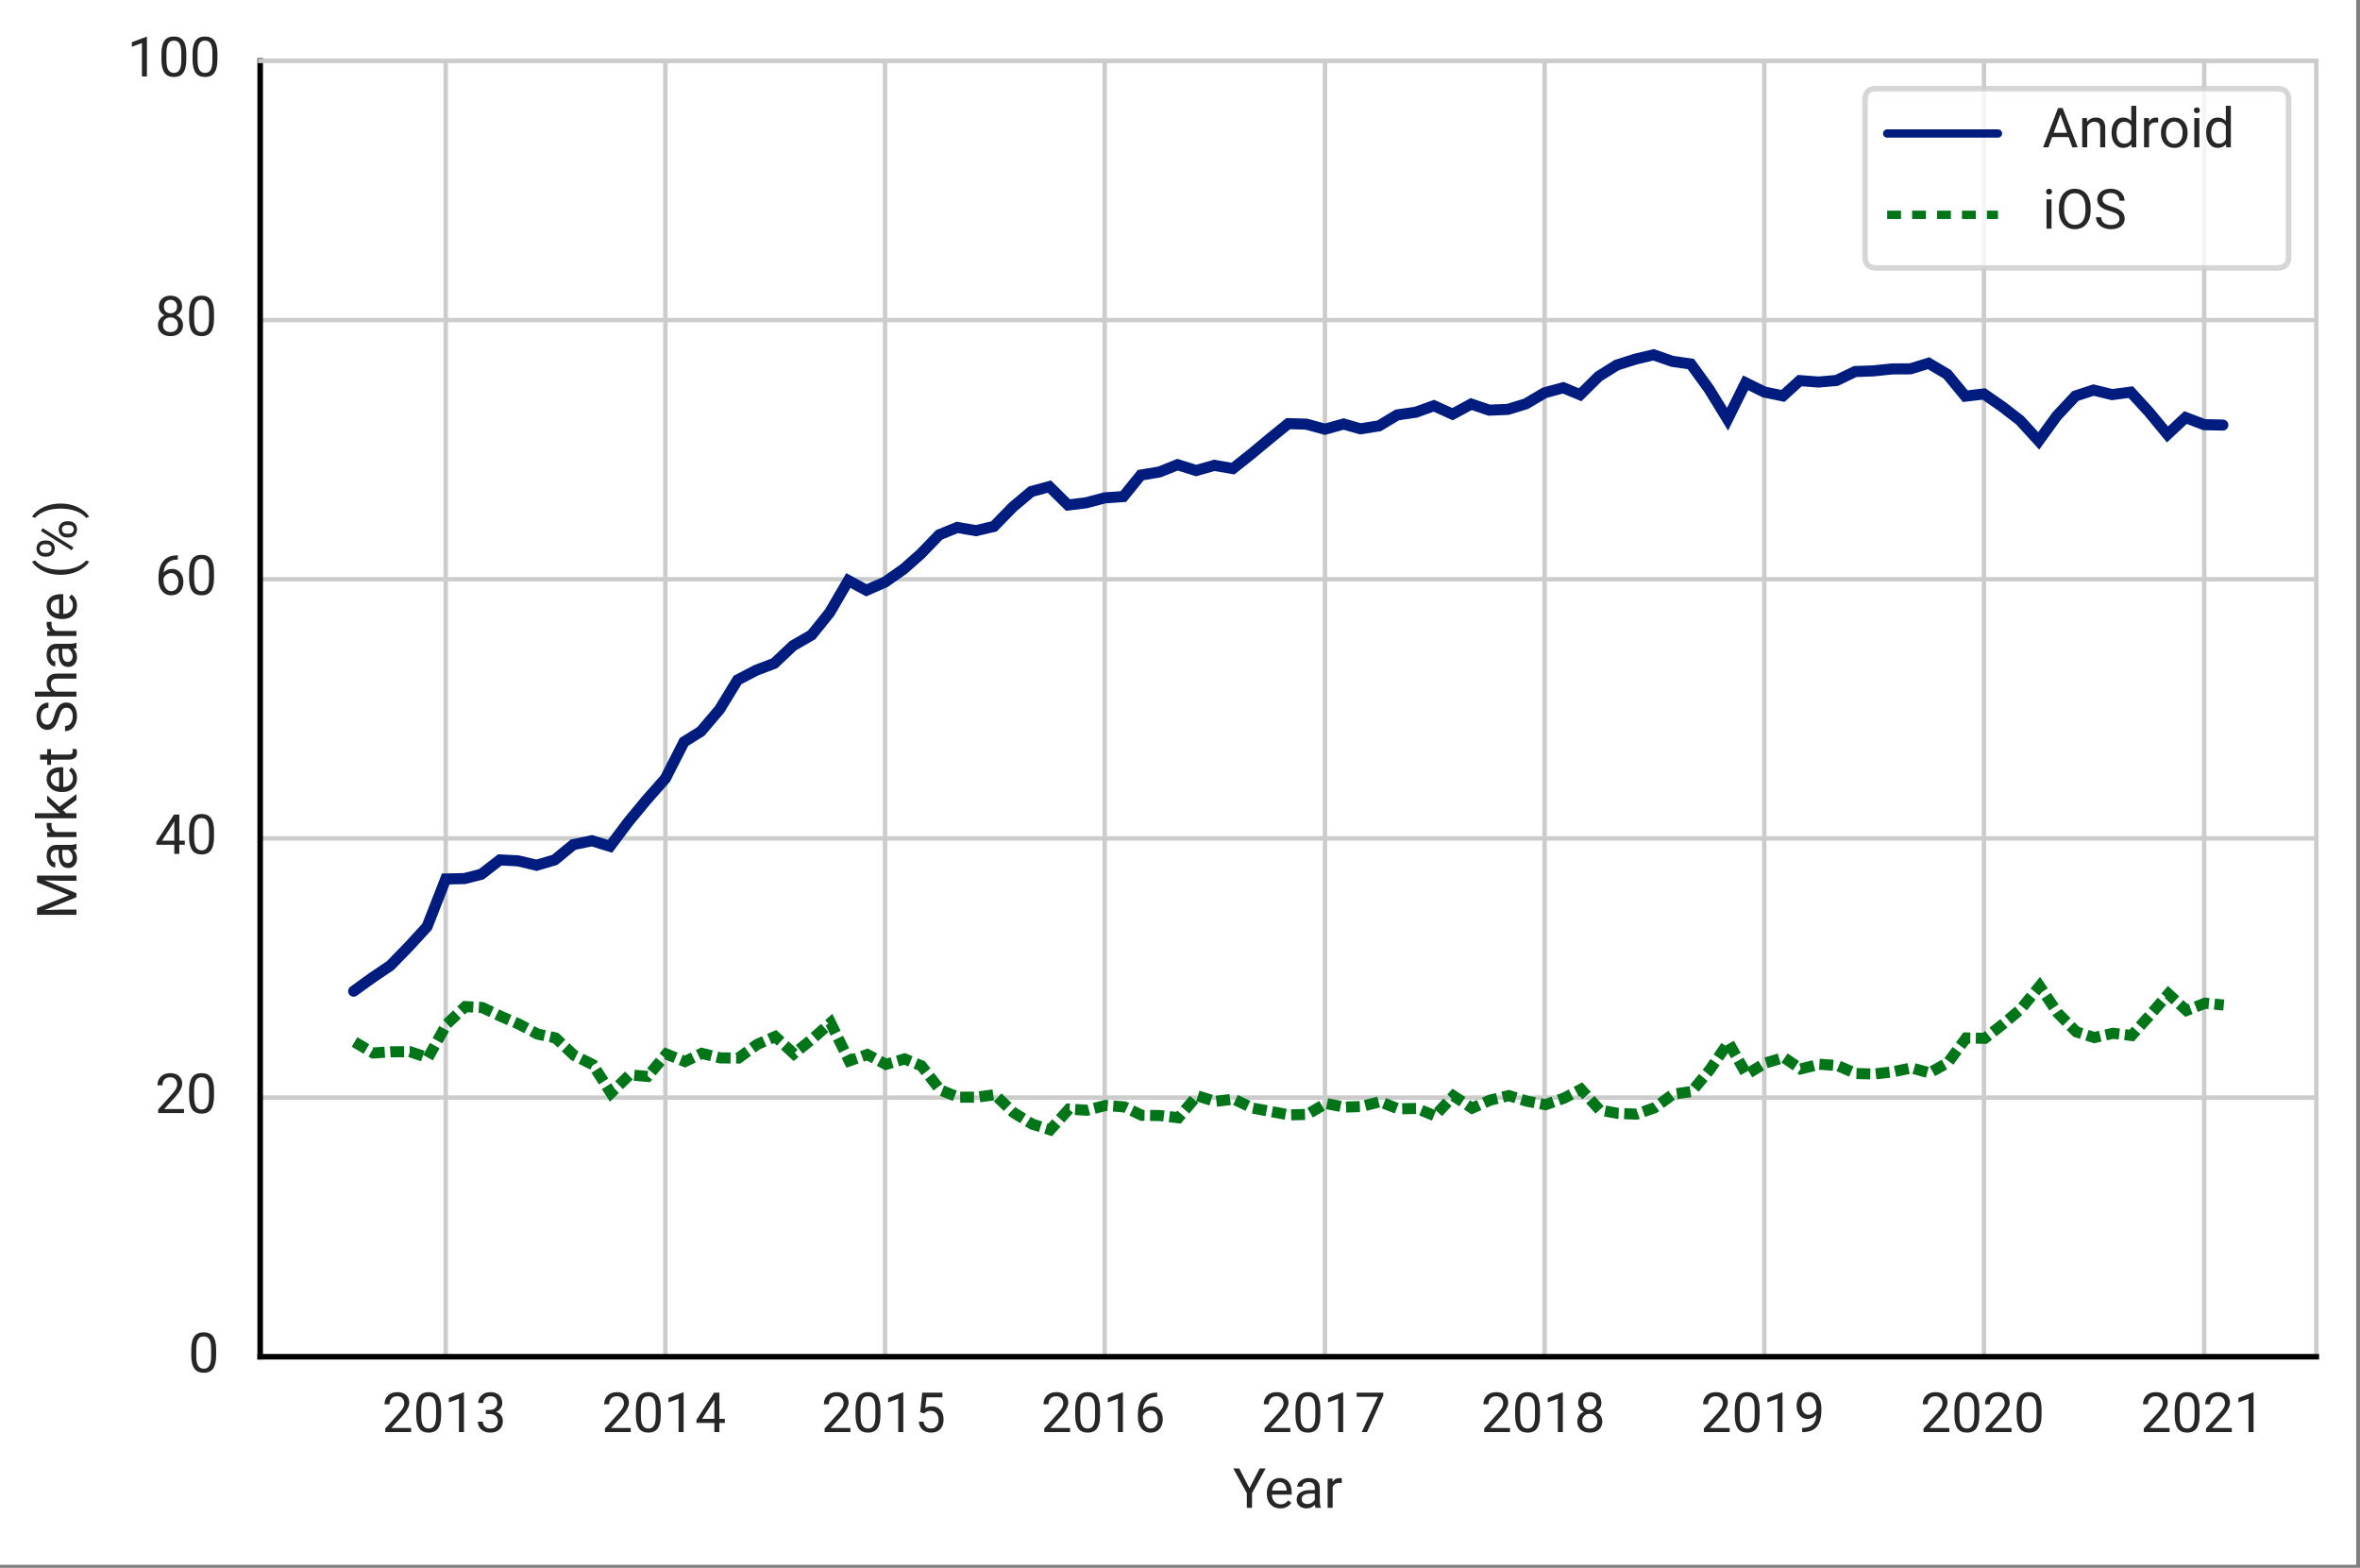 <svg width="426" height="283" viewBox="0 0 426 283" fill="none" xmlns="http://www.w3.org/2000/svg">
<rect x="0" y="0" width="426" height="283" fill="#808080" stroke="none"/>
<g clip-path="url(#clip0)">
<path d="M0 282.455H425.316V0H0V282.455Z" fill="white"/>
<path d="M46.966 244.899H418.116V10.999H46.966V244.899Z" fill="white"/>
<path d="M80.457 244.899V10.999" stroke="#CCCCCC" stroke-width="0.8" stroke-linecap="round"/>
<path d="M74.206 258.498H69.547V257.848L72.008 255.114C72.373 254.7 72.624 254.365 72.76 254.108C72.9 253.848 72.97 253.579 72.97 253.302C72.97 252.931 72.858 252.627 72.633 252.389C72.409 252.152 72.109 252.033 71.735 252.033C71.286 252.033 70.936 252.161 70.685 252.419C70.438 252.672 70.314 253.027 70.314 253.483H69.411C69.411 252.829 69.621 252.3 70.04 251.896C70.464 251.492 71.028 251.291 71.735 251.291C72.396 251.291 72.918 251.465 73.302 251.813C73.686 252.158 73.878 252.619 73.878 253.195C73.878 253.895 73.433 254.728 72.54 255.695L70.636 257.76H74.206V258.498ZM79.621 255.465C79.621 256.523 79.44 257.309 79.079 257.824C78.717 258.338 78.153 258.595 77.384 258.595C76.626 258.595 76.064 258.345 75.7 257.843C75.335 257.339 75.146 256.587 75.133 255.587V254.381C75.133 253.337 75.314 252.56 75.675 252.052C76.037 251.545 76.603 251.291 77.374 251.291C78.139 251.291 78.703 251.536 79.064 252.028C79.425 252.516 79.611 253.271 79.621 254.294V255.465ZM78.717 254.23C78.717 253.465 78.61 252.908 78.395 252.56C78.18 252.209 77.84 252.033 77.374 252.033C76.912 252.033 76.575 252.207 76.364 252.555C76.152 252.904 76.043 253.439 76.037 254.162V255.607C76.037 256.375 76.147 256.943 76.369 257.311C76.593 257.676 76.932 257.858 77.384 257.858C77.83 257.858 78.161 257.685 78.376 257.34C78.594 256.995 78.707 256.452 78.717 255.71V254.23ZM83.747 258.498H82.838V252.477L81.017 253.146V252.326L83.605 251.354H83.747V258.498ZM87.707 254.504H88.385C88.812 254.497 89.147 254.385 89.391 254.167C89.635 253.948 89.757 253.654 89.757 253.283C89.757 252.449 89.342 252.033 88.512 252.033C88.122 252.033 87.809 252.145 87.575 252.37C87.344 252.591 87.228 252.886 87.228 253.254H86.325C86.325 252.69 86.53 252.223 86.94 251.852C87.353 251.478 87.877 251.291 88.512 251.291C89.183 251.291 89.709 251.468 90.089 251.823C90.47 252.178 90.661 252.671 90.661 253.302C90.661 253.612 90.56 253.911 90.358 254.201C90.159 254.49 89.888 254.707 89.543 254.85C89.933 254.974 90.234 255.179 90.446 255.465C90.661 255.752 90.768 256.102 90.768 256.515C90.768 257.153 90.56 257.659 90.143 258.034C89.726 258.408 89.184 258.595 88.517 258.595C87.85 258.595 87.306 258.415 86.886 258.053C86.47 257.692 86.261 257.215 86.261 256.623H87.169C87.169 256.997 87.291 257.296 87.536 257.521C87.78 257.746 88.107 257.858 88.517 257.858C88.953 257.858 89.287 257.744 89.518 257.516C89.749 257.288 89.865 256.961 89.865 256.535C89.865 256.121 89.738 255.804 89.484 255.583C89.23 255.361 88.864 255.247 88.385 255.241H87.707V254.504Z" fill="#262626"/>
<path d="M120.107 244.899V10.999" stroke="#CCCCCC" stroke-width="0.8" stroke-linecap="round"/>
<path d="M113.856 258.498H109.198V257.848L111.659 255.114C112.023 254.7 112.274 254.365 112.411 254.108C112.551 253.848 112.621 253.579 112.621 253.302C112.621 252.931 112.508 252.627 112.284 252.389C112.059 252.152 111.76 252.033 111.385 252.033C110.936 252.033 110.586 252.161 110.335 252.419C110.088 252.672 109.964 253.027 109.964 253.483H109.061C109.061 252.829 109.271 252.3 109.691 251.896C110.114 251.492 110.679 251.291 111.385 251.291C112.046 251.291 112.569 251.465 112.953 251.813C113.337 252.158 113.529 252.619 113.529 253.195C113.529 253.895 113.083 254.728 112.191 255.695L110.287 257.76H113.856V258.498ZM119.271 255.465C119.271 256.523 119.09 257.309 118.729 257.824C118.368 258.338 117.803 258.595 117.035 258.595C116.276 258.595 115.715 258.345 115.35 257.843C114.986 257.339 114.797 256.587 114.784 255.587V254.381C114.784 253.337 114.964 252.56 115.326 252.052C115.687 251.545 116.253 251.291 117.025 251.291C117.79 251.291 118.353 251.536 118.714 252.028C119.076 252.516 119.261 253.271 119.271 254.294V255.465ZM118.368 254.23C118.368 253.465 118.26 252.908 118.045 252.56C117.831 252.209 117.49 252.033 117.025 252.033C116.563 252.033 116.226 252.207 116.014 252.555C115.803 252.904 115.694 253.439 115.687 254.162V255.607C115.687 256.375 115.798 256.943 116.019 257.311C116.244 257.676 116.582 257.858 117.035 257.858C117.481 257.858 117.811 257.685 118.026 257.34C118.244 256.995 118.358 256.452 118.368 255.71V254.23ZM123.397 258.498H122.489V252.477L120.667 253.146V252.326L123.255 251.354H123.397V258.498ZM129.857 256.11H130.843V256.847H129.857V258.498H128.949V256.847H125.711V256.315L128.895 251.388H129.857V256.11ZM126.737 256.11H128.949V252.624L128.841 252.819L126.737 256.11Z" fill="#262626"/>
<path d="M159.758 244.899V10.999" stroke="#CCCCCC" stroke-width="0.8" stroke-linecap="round"/>
<path d="M153.507 258.498H148.848V257.848L151.309 255.114C151.674 254.7 151.925 254.365 152.061 254.108C152.201 253.848 152.271 253.579 152.271 253.302C152.271 252.931 152.159 252.627 151.934 252.389C151.71 252.152 151.41 252.033 151.036 252.033C150.587 252.033 150.237 252.161 149.986 252.419C149.739 252.672 149.615 253.027 149.615 253.483H148.712C148.712 252.829 148.922 252.3 149.342 251.896C149.765 251.492 150.33 251.291 151.036 251.291C151.697 251.291 152.219 251.465 152.603 251.813C152.987 252.158 153.179 252.619 153.179 253.195C153.179 253.895 152.733 254.728 151.842 255.695L149.937 257.76H153.507V258.498ZM158.922 255.465C158.922 256.523 158.741 257.309 158.38 257.824C158.018 258.338 157.454 258.595 156.685 258.595C155.927 258.595 155.365 258.345 155.001 257.843C154.636 257.339 154.447 256.587 154.434 255.587V254.381C154.434 253.337 154.615 252.56 154.976 252.052C155.338 251.545 155.904 251.291 156.676 251.291C157.441 251.291 158.004 251.536 158.365 252.028C158.726 252.516 158.912 253.271 158.922 254.294V255.465ZM158.018 254.23C158.018 253.465 157.911 252.908 157.696 252.56C157.481 252.209 157.141 252.033 156.676 252.033C156.213 252.033 155.876 252.207 155.665 252.555C155.453 252.904 155.344 253.439 155.338 254.162V255.607C155.338 256.375 155.448 256.943 155.67 257.311C155.894 257.676 156.233 257.858 156.685 257.858C157.131 257.858 157.462 257.685 157.677 257.34C157.895 256.995 158.009 256.452 158.018 255.71V254.23ZM163.048 258.498H162.139V252.477L160.318 253.146V252.326L162.906 251.354H163.048V258.498ZM166.109 254.933L166.47 251.388H170.113V252.223H167.237L167.022 254.162C167.371 253.957 167.766 253.854 168.209 253.854C168.857 253.854 169.371 254.069 169.752 254.499C170.133 254.925 170.323 255.503 170.323 256.232C170.323 256.964 170.124 257.542 169.727 257.965C169.333 258.385 168.782 258.595 168.072 258.595C167.444 258.595 166.931 258.421 166.534 258.073C166.137 257.725 165.911 257.243 165.855 256.628H166.71C166.765 257.034 166.91 257.342 167.144 257.55C167.379 257.755 167.688 257.858 168.072 257.858C168.492 257.858 168.821 257.715 169.058 257.428C169.299 257.142 169.42 256.746 169.42 256.242C169.42 255.767 169.289 255.386 169.029 255.099C168.772 254.809 168.428 254.665 167.999 254.665C167.605 254.665 167.296 254.751 167.071 254.923L166.832 255.119L166.109 254.933Z" fill="#262626"/>
<path d="M199.408 244.899V10.999" stroke="#CCCCCC" stroke-width="0.8" stroke-linecap="round"/>
<path d="M193.157 258.498H188.499V257.848L190.96 255.114C191.324 254.7 191.575 254.365 191.712 254.108C191.852 253.848 191.922 253.579 191.922 253.302C191.922 252.931 191.809 252.627 191.585 252.389C191.36 252.152 191.061 252.033 190.686 252.033C190.237 252.033 189.887 252.161 189.636 252.419C189.389 252.672 189.265 253.027 189.265 253.483H188.362C188.362 252.829 188.572 252.3 188.992 251.896C189.415 251.492 189.98 251.291 190.686 251.291C191.347 251.291 191.87 251.465 192.254 251.813C192.638 252.158 192.83 252.619 192.83 253.195C192.83 253.895 192.384 254.728 191.492 255.695L189.588 257.76H193.157V258.498ZM198.572 255.465C198.572 256.523 198.391 257.309 198.03 257.824C197.669 258.338 197.104 258.595 196.336 258.595C195.577 258.595 195.016 258.345 194.651 257.843C194.287 257.339 194.098 256.587 194.085 255.587V254.381C194.085 253.337 194.265 252.56 194.627 252.052C194.988 251.545 195.554 251.291 196.326 251.291C197.091 251.291 197.654 251.536 198.015 252.028C198.377 252.516 198.562 253.271 198.572 254.294V255.465ZM197.669 254.23C197.669 253.465 197.561 252.908 197.346 252.56C197.132 252.209 196.791 252.033 196.326 252.033C195.864 252.033 195.527 252.207 195.315 252.555C195.104 252.904 194.995 253.439 194.988 254.162V255.607C194.988 256.375 195.099 256.943 195.32 257.311C195.545 257.676 195.883 257.858 196.336 257.858C196.782 257.858 197.112 257.685 197.327 257.34C197.545 256.995 197.659 256.452 197.669 255.71V254.23ZM202.698 258.498H201.79V252.477L199.969 253.146V252.326L202.556 251.354H202.698V258.498ZM208.889 251.383V252.15H208.723C208.02 252.163 207.46 252.371 207.044 252.775C206.627 253.179 206.386 253.747 206.321 254.479C206.695 254.049 207.206 253.835 207.854 253.835C208.473 253.835 208.966 254.053 209.334 254.489C209.705 254.925 209.89 255.488 209.89 256.178C209.89 256.911 209.69 257.497 209.29 257.936C208.893 258.376 208.359 258.595 207.688 258.595C207.008 258.595 206.456 258.335 206.033 257.814C205.61 257.29 205.398 256.616 205.398 255.793V255.446C205.398 254.137 205.677 253.138 206.233 252.448C206.793 251.754 207.625 251.4 208.728 251.383H208.889ZM207.703 254.587C207.394 254.587 207.109 254.679 206.848 254.865C206.588 255.05 206.407 255.283 206.306 255.563V255.895C206.306 256.481 206.438 256.953 206.702 257.311C206.966 257.669 207.294 257.848 207.688 257.848C208.095 257.848 208.414 257.698 208.645 257.399C208.88 257.1 208.997 256.707 208.997 256.222C208.997 255.734 208.878 255.34 208.64 255.041C208.406 254.738 208.094 254.587 207.703 254.587Z" fill="#262626"/>
<path d="M239.167 244.899V10.999" stroke="#CCCCCC" stroke-width="0.8" stroke-linecap="round"/>
<path d="M232.916 258.498H228.258V257.848L230.719 255.114C231.083 254.7 231.334 254.365 231.471 254.108C231.611 253.848 231.681 253.579 231.681 253.302C231.681 252.931 231.568 252.627 231.344 252.389C231.119 252.152 230.82 252.033 230.445 252.033C229.996 252.033 229.646 252.161 229.396 252.419C229.148 252.672 229.024 253.027 229.024 253.483H228.121C228.121 252.829 228.331 252.3 228.751 251.896C229.174 251.492 229.739 251.291 230.445 251.291C231.106 251.291 231.629 251.465 232.013 251.813C232.397 252.158 232.589 252.619 232.589 253.195C232.589 253.895 232.143 254.728 231.251 255.695L229.347 257.76H232.916V258.498ZM238.331 255.465C238.331 256.523 238.15 257.309 237.789 257.824C237.428 258.338 236.863 258.595 236.095 258.595C235.336 258.595 234.775 258.345 234.41 257.843C234.046 257.339 233.857 256.587 233.844 255.587V254.381C233.844 253.337 234.024 252.56 234.386 252.052C234.747 251.545 235.313 251.291 236.085 251.291C236.85 251.291 237.413 251.536 237.774 252.028C238.136 252.516 238.321 253.271 238.331 254.294V255.465ZM237.428 254.23C237.428 253.465 237.32 252.908 237.105 252.56C236.891 252.209 236.55 252.033 236.085 252.033C235.623 252.033 235.286 252.207 235.074 252.555C234.863 252.904 234.754 253.439 234.747 254.162V255.607C234.747 256.375 234.858 256.943 235.079 257.311C235.304 257.676 235.642 257.858 236.095 257.858C236.541 257.858 236.871 257.685 237.086 257.34C237.304 256.995 237.418 256.452 237.428 255.71V254.23ZM242.457 258.498H241.549V252.477L239.728 253.146V252.326L242.315 251.354H242.457V258.498ZM249.693 251.896L246.749 258.498H245.802L248.736 252.13H244.889V251.388H249.693V251.896Z" fill="#262626"/>
<path d="M278.817 244.899V10.999" stroke="#CCCCCC" stroke-width="0.8" stroke-linecap="round"/>
<path d="M272.566 258.498H267.908V257.848L270.369 255.114C270.734 254.7 270.984 254.365 271.121 254.108C271.261 253.848 271.331 253.579 271.331 253.302C271.331 252.931 271.219 252.627 270.994 252.389C270.77 252.152 270.47 252.033 270.096 252.033C269.646 252.033 269.297 252.161 269.046 252.419C268.799 252.672 268.675 253.027 268.675 253.483H267.771C267.771 252.829 267.981 252.3 268.401 251.896C268.825 251.492 269.389 251.291 270.096 251.291C270.757 251.291 271.279 251.465 271.663 251.813C272.047 252.158 272.239 252.619 272.239 253.195C272.239 253.895 271.793 254.728 270.901 255.695L268.997 257.76H272.566V258.498ZM277.981 255.465C277.981 256.523 277.801 257.309 277.439 257.824C277.078 258.338 276.513 258.595 275.745 258.595C274.987 258.595 274.425 258.345 274.061 257.843C273.696 257.339 273.507 256.587 273.494 255.587V254.381C273.494 253.337 273.675 252.56 274.036 252.052C274.397 251.545 274.964 251.291 275.735 251.291C276.5 251.291 277.063 251.536 277.425 252.028C277.786 252.516 277.972 253.271 277.981 254.294V255.465ZM277.078 254.23C277.078 253.465 276.971 252.908 276.756 252.56C276.541 252.209 276.201 252.033 275.735 252.033C275.273 252.033 274.936 252.207 274.725 252.555C274.513 252.904 274.404 253.439 274.397 254.162V255.607C274.397 256.375 274.508 256.943 274.729 257.311C274.954 257.676 275.293 257.858 275.745 257.858C276.191 257.858 276.521 257.685 276.736 257.34C276.954 256.995 277.068 256.452 277.078 255.71V254.23ZM282.107 258.498H281.199V252.477L279.378 253.146V252.326L281.966 251.354H282.107V258.498ZM289.065 253.244C289.065 253.599 288.971 253.914 288.782 254.191C288.597 254.468 288.344 254.684 288.025 254.84C288.396 255 288.689 255.233 288.904 255.539C289.122 255.845 289.231 256.191 289.231 256.579C289.231 257.194 289.023 257.684 288.606 258.048C288.193 258.413 287.648 258.595 286.971 258.595C286.287 258.595 285.739 258.413 285.325 258.048C284.915 257.681 284.71 257.191 284.71 256.579C284.71 256.195 284.814 255.848 285.022 255.539C285.234 255.229 285.525 254.995 285.896 254.836C285.581 254.679 285.332 254.463 285.149 254.186C284.967 253.909 284.876 253.595 284.876 253.244C284.876 252.645 285.068 252.17 285.452 251.818C285.836 251.466 286.342 251.291 286.971 251.291C287.596 251.291 288.1 251.466 288.484 251.818C288.872 252.17 289.065 252.645 289.065 253.244ZM288.328 256.559C288.328 256.162 288.201 255.838 287.947 255.587C287.697 255.337 287.368 255.212 286.961 255.212C286.554 255.212 286.227 255.335 285.979 255.583C285.735 255.83 285.613 256.156 285.613 256.559C285.613 256.963 285.732 257.28 285.97 257.511C286.211 257.742 286.544 257.858 286.971 257.858C287.394 257.858 287.726 257.742 287.967 257.511C288.208 257.277 288.328 256.96 288.328 256.559ZM286.971 252.033C286.616 252.033 286.328 252.143 286.106 252.365C285.888 252.583 285.779 252.881 285.779 253.258C285.779 253.62 285.887 253.913 286.102 254.137C286.32 254.359 286.609 254.469 286.971 254.469C287.332 254.469 287.62 254.359 287.835 254.137C288.053 253.913 288.162 253.62 288.162 253.258C288.162 252.897 288.05 252.602 287.825 252.375C287.601 252.147 287.316 252.033 286.971 252.033Z" fill="#262626"/>
<path d="M318.468 244.899V10.999" stroke="#CCCCCC" stroke-width="0.8" stroke-linecap="round"/>
<path d="M312.217 258.498H307.559V257.848L310.02 255.114C310.384 254.7 310.635 254.365 310.772 254.108C310.912 253.848 310.982 253.579 310.982 253.302C310.982 252.931 310.869 252.627 310.645 252.389C310.42 252.152 310.121 252.033 309.746 252.033C309.297 252.033 308.947 252.161 308.697 252.419C308.449 252.672 308.325 253.027 308.325 253.483H307.422C307.422 252.829 307.632 252.3 308.052 251.896C308.475 251.492 309.04 251.291 309.746 251.291C310.407 251.291 310.93 251.465 311.314 251.813C311.698 252.158 311.89 252.619 311.89 253.195C311.89 253.895 311.444 254.728 310.552 255.695L308.648 257.76H312.217V258.498ZM317.632 255.465C317.632 256.523 317.451 257.309 317.09 257.824C316.729 258.338 316.164 258.595 315.396 258.595C314.637 258.595 314.076 258.345 313.711 257.843C313.347 257.339 313.158 256.587 313.145 255.587V254.381C313.145 253.337 313.325 252.56 313.687 252.052C314.048 251.545 314.615 251.291 315.386 251.291C316.151 251.291 316.714 251.536 317.075 252.028C317.437 252.516 317.622 253.271 317.632 254.294V255.465ZM316.729 254.23C316.729 253.465 316.621 252.908 316.406 252.56C316.192 252.209 315.851 252.033 315.386 252.033C314.924 252.033 314.587 252.207 314.375 252.555C314.164 252.904 314.055 253.439 314.048 254.162V255.607C314.048 256.375 314.159 256.943 314.38 257.311C314.605 257.676 314.943 257.858 315.396 257.858C315.842 257.858 316.172 257.685 316.387 257.34C316.605 256.995 316.719 256.452 316.729 255.71V254.23ZM321.758 258.498H320.85V252.477L319.029 253.146V252.326L321.616 251.354H321.758V258.498ZM327.866 255.373C327.678 255.597 327.451 255.778 327.188 255.915C326.927 256.051 326.641 256.12 326.328 256.12C325.918 256.12 325.56 256.019 325.254 255.817C324.951 255.615 324.717 255.332 324.551 254.967C324.385 254.6 324.302 254.194 324.302 253.752C324.302 253.276 324.392 252.848 324.571 252.467C324.753 252.087 325.01 251.795 325.342 251.593C325.674 251.392 326.061 251.291 326.504 251.291C327.207 251.291 327.761 251.554 328.164 252.082C328.571 252.606 328.775 253.322 328.775 254.23V254.494C328.775 255.877 328.501 256.888 327.954 257.526C327.407 258.161 326.582 258.486 325.479 258.503H325.303V257.741H325.493C326.239 257.728 326.812 257.534 327.212 257.16C327.613 256.782 327.831 256.186 327.866 255.373ZM326.475 255.373C326.778 255.373 327.056 255.28 327.31 255.094C327.567 254.909 327.754 254.679 327.871 254.406V254.045C327.871 253.452 327.743 252.97 327.486 252.599C327.228 252.228 326.903 252.043 326.509 252.043C326.112 252.043 325.793 252.196 325.552 252.502C325.311 252.804 325.191 253.205 325.191 253.703C325.191 254.188 325.306 254.588 325.537 254.904C325.772 255.216 326.084 255.373 326.475 255.373Z" fill="#262626"/>
<path d="M358.118 244.899V10.999" stroke="#CCCCCC" stroke-width="0.8" stroke-linecap="round"/>
<path d="M351.867 258.498H347.209V257.848L349.67 255.114C350.035 254.7 350.285 254.365 350.422 254.108C350.562 253.848 350.632 253.579 350.632 253.302C350.632 252.931 350.52 252.627 350.295 252.389C350.071 252.152 349.771 252.033 349.397 252.033C348.948 252.033 348.598 252.161 348.347 252.419C348.1 252.672 347.976 253.027 347.976 253.483H347.073C347.073 252.829 347.282 252.3 347.702 251.896C348.126 251.492 348.69 251.291 349.397 251.291C350.058 251.291 350.58 251.465 350.964 251.813C351.348 252.158 351.54 252.619 351.54 253.195C351.54 253.895 351.094 254.728 350.202 255.695L348.298 257.76H351.867V258.498ZM357.282 255.465C357.282 256.523 357.102 257.309 356.74 257.824C356.379 258.338 355.814 258.595 355.046 258.595C354.288 258.595 353.726 258.345 353.362 257.843C352.997 257.339 352.808 256.587 352.795 255.587V254.381C352.795 253.337 352.976 252.56 353.337 252.052C353.698 251.545 354.265 251.291 355.036 251.291C355.801 251.291 356.365 251.536 356.726 252.028C357.087 252.516 357.273 253.271 357.282 254.294V255.465ZM356.379 254.23C356.379 253.465 356.272 252.908 356.057 252.56C355.842 252.209 355.502 252.033 355.036 252.033C354.574 252.033 354.237 252.207 354.026 252.555C353.814 252.904 353.705 253.439 353.698 254.162V255.607C353.698 256.375 353.809 256.943 354.031 257.311C354.255 257.676 354.594 257.858 355.046 257.858C355.492 257.858 355.823 257.685 356.037 257.34C356.255 256.995 356.369 256.452 356.379 255.71V254.23ZM363.098 258.498H358.44V257.848L360.901 255.114C361.265 254.7 361.516 254.365 361.653 254.108C361.793 253.848 361.863 253.579 361.863 253.302C361.863 252.931 361.75 252.627 361.526 252.389C361.301 252.152 361.002 252.033 360.627 252.033C360.178 252.033 359.828 252.161 359.577 252.419C359.33 252.672 359.206 253.027 359.206 253.483H358.303C358.303 252.829 358.513 252.3 358.933 251.896C359.356 251.492 359.921 251.291 360.627 251.291C361.288 251.291 361.81 251.465 362.195 251.813C362.579 252.158 362.771 252.619 362.771 253.195C362.771 253.895 362.325 254.728 361.433 255.695L359.529 257.76H363.098V258.498ZM368.513 255.465C368.513 256.523 368.332 257.309 367.971 257.824C367.61 258.338 367.045 258.595 366.277 258.595C365.518 258.595 364.957 258.345 364.592 257.843C364.227 257.339 364.039 256.587 364.026 255.587V254.381C364.026 253.337 364.206 252.56 364.568 252.052C364.929 251.545 365.495 251.291 366.267 251.291C367.032 251.291 367.595 251.536 367.956 252.028C368.318 252.516 368.503 253.271 368.513 254.294V255.465ZM367.61 254.23C367.61 253.465 367.502 252.908 367.287 252.56C367.073 252.209 366.732 252.033 366.267 252.033C365.805 252.033 365.468 252.207 365.256 252.555C365.045 252.904 364.935 253.439 364.929 254.162V255.607C364.929 256.375 365.04 256.943 365.261 257.311C365.486 257.676 365.824 257.858 366.277 257.858C366.723 257.858 367.053 257.685 367.268 257.34C367.486 256.995 367.6 256.452 367.61 255.71V254.23Z" fill="#262626"/>
<path d="M397.877 244.899V10.999" stroke="#CCCCCC" stroke-width="0.8" stroke-linecap="round"/>
<path d="M391.626 258.498H386.968V257.848L389.429 255.114C389.794 254.7 390.044 254.365 390.181 254.108C390.321 253.848 390.391 253.579 390.391 253.302C390.391 252.931 390.279 252.627 390.054 252.389C389.83 252.152 389.53 252.033 389.156 252.033C388.707 252.033 388.357 252.161 388.106 252.419C387.859 252.672 387.735 253.027 387.735 253.483H386.832C386.832 252.829 387.042 252.3 387.461 251.896C387.885 251.492 388.449 251.291 389.156 251.291C389.817 251.291 390.339 251.465 390.723 251.813C391.107 252.158 391.299 252.619 391.299 253.195C391.299 253.895 390.853 254.728 389.961 255.695L388.057 257.76H391.626V258.498ZM397.042 255.465C397.042 256.523 396.861 257.309 396.5 257.824C396.138 258.338 395.573 258.595 394.805 258.595C394.047 258.595 393.485 258.345 393.121 257.843C392.756 257.339 392.567 256.587 392.554 255.587V254.381C392.554 253.337 392.735 252.56 393.096 252.052C393.458 251.545 394.024 251.291 394.795 251.291C395.56 251.291 396.124 251.536 396.485 252.028C396.846 252.516 397.032 253.271 397.042 254.294V255.465ZM396.138 254.23C396.138 253.465 396.031 252.908 395.816 252.56C395.601 252.209 395.261 252.033 394.795 252.033C394.333 252.033 393.996 252.207 393.785 252.555C393.573 252.904 393.464 253.439 393.458 254.162V255.607C393.458 256.375 393.568 256.943 393.79 257.311C394.014 257.676 394.353 257.858 394.805 257.858C395.251 257.858 395.582 257.685 395.796 257.34C396.014 256.995 396.128 256.452 396.138 255.71V254.23ZM402.857 258.498H398.199V257.848L400.66 255.114C401.024 254.7 401.275 254.365 401.412 254.108C401.552 253.848 401.622 253.579 401.622 253.302C401.622 252.931 401.509 252.627 401.285 252.389C401.06 252.152 400.761 252.033 400.386 252.033C399.937 252.033 399.587 252.161 399.336 252.419C399.089 252.672 398.965 253.027 398.965 253.483H398.062C398.062 252.829 398.272 252.3 398.692 251.896C399.115 251.492 399.68 251.291 400.386 251.291C401.047 251.291 401.569 251.465 401.954 251.813C402.338 252.158 402.53 252.619 402.53 253.195C402.53 253.895 402.084 254.728 401.192 255.695L399.288 257.76H402.857V258.498ZM406.783 258.498H405.875V252.477L404.053 253.146V252.326L406.641 251.354H406.783V258.498Z" fill="#262626"/>
<path d="M225.534 268.636L227.389 265.066H228.454L226.002 269.524V272.176H225.065V269.524L222.614 265.066H223.688L225.534 268.636ZM231.1 272.273C230.384 272.273 229.801 272.039 229.352 271.57C228.903 271.098 228.678 270.468 228.678 269.681V269.515C228.678 268.991 228.778 268.523 228.976 268.113C229.178 267.7 229.458 267.378 229.816 267.146C230.177 266.912 230.568 266.795 230.988 266.795C231.675 266.795 232.208 267.021 232.589 267.474C232.97 267.926 233.161 268.574 233.161 269.417V269.793H229.582C229.595 270.314 229.746 270.735 230.036 271.058C230.329 271.377 230.7 271.536 231.149 271.536C231.468 271.536 231.738 271.471 231.959 271.341C232.181 271.211 232.375 271.038 232.541 270.823L233.092 271.253C232.65 271.933 231.986 272.273 231.1 272.273ZM230.988 267.537C230.623 267.537 230.317 267.671 230.07 267.938C229.822 268.201 229.669 268.572 229.611 269.051H232.257V268.982C232.231 268.523 232.108 268.169 231.886 267.918C231.665 267.664 231.365 267.537 230.988 267.537ZM237.472 272.176C237.42 272.072 237.378 271.886 237.345 271.619C236.925 272.055 236.424 272.273 235.841 272.273C235.32 272.273 234.892 272.127 234.557 271.834C234.225 271.538 234.059 271.163 234.059 270.711C234.059 270.161 234.267 269.734 234.684 269.432C235.104 269.126 235.693 268.973 236.452 268.973H237.331V268.558C237.331 268.242 237.236 267.991 237.047 267.806C236.859 267.617 236.58 267.522 236.212 267.522C235.89 267.522 235.62 267.604 235.402 267.767C235.184 267.929 235.075 268.126 235.075 268.357H234.167C234.167 268.094 234.259 267.84 234.445 267.596C234.634 267.348 234.888 267.153 235.207 267.01C235.529 266.867 235.882 266.795 236.266 266.795C236.875 266.795 237.352 266.948 237.697 267.254C238.042 267.557 238.221 267.975 238.234 268.509V270.94C238.234 271.425 238.296 271.811 238.419 272.098V272.176H237.472ZM235.973 271.487C236.256 271.487 236.525 271.414 236.779 271.268C237.033 271.121 237.217 270.931 237.331 270.696V269.612H236.623C235.516 269.612 234.962 269.936 234.962 270.584C234.962 270.867 235.057 271.089 235.246 271.248C235.434 271.408 235.677 271.487 235.973 271.487ZM242.204 267.703C242.067 267.68 241.919 267.669 241.759 267.669C241.167 267.669 240.765 267.921 240.553 268.426V272.176H239.65V266.893H240.529L240.543 267.503C240.84 267.031 241.26 266.795 241.803 266.795C241.979 266.795 242.112 266.818 242.204 266.863V267.703Z" fill="#262626"/>
<path d="M46.966 244.899H418.116" stroke="#CCCCCC" stroke-width="0.8" stroke-linecap="round"/>
<path d="M39.014 244.666C39.014 245.724 38.834 246.51 38.472 247.025C38.111 247.539 37.546 247.796 36.778 247.796C36.02 247.796 35.458 247.545 35.093 247.044C34.729 246.54 34.54 245.788 34.527 244.788V243.582C34.527 242.537 34.708 241.761 35.069 241.253C35.43 240.745 35.997 240.491 36.768 240.491C37.533 240.491 38.096 240.737 38.458 241.229C38.819 241.717 39.005 242.472 39.014 243.494V244.666ZM38.111 243.431C38.111 242.666 38.004 242.109 37.789 241.761C37.574 241.409 37.234 241.234 36.768 241.234C36.306 241.234 35.969 241.408 35.758 241.756C35.546 242.104 35.437 242.64 35.43 243.363V244.808C35.43 245.576 35.541 246.144 35.763 246.512C35.987 246.877 36.326 247.059 36.778 247.059C37.224 247.059 37.554 246.886 37.769 246.541C37.987 246.196 38.101 245.653 38.111 244.91V243.431Z" fill="#262626"/>
<path d="M46.966 198.119H418.116" stroke="#CCCCCC" stroke-width="0.8" stroke-linecap="round"/>
<path d="M33.215 200.918H28.556V200.269L31.017 197.535C31.382 197.121 31.633 196.786 31.769 196.529C31.909 196.268 31.979 196 31.979 195.723C31.979 195.352 31.867 195.048 31.642 194.81C31.418 194.572 31.118 194.454 30.744 194.454C30.295 194.454 29.945 194.582 29.694 194.839C29.447 195.093 29.323 195.448 29.323 195.904H28.42C28.42 195.25 28.63 194.721 29.05 194.317C29.473 193.913 30.038 193.711 30.744 193.711C31.405 193.711 31.927 193.886 32.311 194.234C32.695 194.579 32.888 195.04 32.888 195.616C32.888 196.316 32.441 197.149 31.55 198.116L29.645 200.181H33.215V200.918ZM38.63 197.886C38.63 198.944 38.449 199.73 38.088 200.245C37.726 200.759 37.161 201.016 36.393 201.016C35.635 201.016 35.073 200.765 34.709 200.264C34.344 199.76 34.155 199.008 34.142 198.008V196.802C34.142 195.757 34.323 194.981 34.684 194.473C35.046 193.965 35.612 193.711 36.383 193.711C37.148 193.711 37.712 193.957 38.073 194.449C38.434 194.937 38.62 195.692 38.63 196.714V197.886ZM37.726 196.651C37.726 195.886 37.619 195.329 37.404 194.981C37.189 194.629 36.849 194.454 36.383 194.454C35.921 194.454 35.584 194.628 35.373 194.976C35.161 195.324 35.052 195.86 35.046 196.583V198.028C35.046 198.796 35.156 199.364 35.378 199.732C35.602 200.097 35.941 200.279 36.393 200.279C36.839 200.279 37.17 200.106 37.385 199.761C37.603 199.416 37.717 198.873 37.726 198.13V196.651Z" fill="#262626"/>
<path d="M46.966 151.339H418.116" stroke="#CCCCCC" stroke-width="0.8" stroke-linecap="round"/>
<path d="M32.37 151.751H33.356V152.488H32.37V154.138H31.462V152.488H28.224V151.956L31.408 147.029H32.37V151.751ZM29.25 151.751H31.462V148.264L31.354 148.46L29.25 151.751ZM38.63 151.106C38.63 152.164 38.449 152.95 38.088 153.465C37.726 153.979 37.161 154.236 36.393 154.236C35.635 154.236 35.073 153.985 34.709 153.484C34.344 152.98 34.155 152.228 34.142 151.228V150.022C34.142 148.977 34.323 148.201 34.684 147.693C35.046 147.185 35.612 146.931 36.383 146.931C37.148 146.931 37.712 147.177 38.073 147.669C38.434 148.157 38.62 148.912 38.63 149.934V151.106ZM37.726 149.871C37.726 149.106 37.619 148.549 37.404 148.201C37.189 147.849 36.849 147.674 36.383 147.674C35.921 147.674 35.584 147.848 35.373 148.196C35.161 148.544 35.052 149.08 35.046 149.803V151.248C35.046 152.016 35.156 152.584 35.378 152.952C35.602 153.317 35.941 153.499 36.393 153.499C36.839 153.499 37.17 153.326 37.385 152.981C37.603 152.636 37.717 152.093 37.726 151.35V149.871Z" fill="#262626"/>
<path d="M46.966 104.559H418.116" stroke="#CCCCCC" stroke-width="0.8" stroke-linecap="round"/>
<path d="M32.101 100.244V101.011H31.935C31.232 101.024 30.672 101.232 30.256 101.636C29.839 102.039 29.598 102.607 29.533 103.34C29.907 102.91 30.418 102.695 31.066 102.695C31.685 102.695 32.178 102.913 32.546 103.35C32.917 103.786 33.102 104.349 33.102 105.039C33.102 105.772 32.902 106.357 32.502 106.797C32.105 107.236 31.571 107.456 30.9 107.456C30.22 107.456 29.668 107.196 29.245 106.675C28.822 106.151 28.61 105.477 28.61 104.653V104.307C28.61 102.998 28.888 101.999 29.445 101.309C30.005 100.615 30.837 100.26 31.94 100.244H32.101ZM30.915 103.447C30.606 103.447 30.321 103.54 30.06 103.726C29.8 103.911 29.619 104.144 29.518 104.424V104.756C29.518 105.342 29.65 105.814 29.914 106.172C30.177 106.53 30.506 106.709 30.9 106.709C31.307 106.709 31.626 106.559 31.857 106.26C32.092 105.96 32.209 105.568 32.209 105.083C32.209 104.595 32.09 104.201 31.852 103.901C31.618 103.599 31.305 103.447 30.915 103.447ZM38.63 104.326C38.63 105.384 38.449 106.17 38.088 106.685C37.726 107.199 37.161 107.456 36.393 107.456C35.635 107.456 35.073 107.205 34.709 106.704C34.344 106.2 34.155 105.448 34.142 104.448V103.242C34.142 102.197 34.323 101.421 34.684 100.913C35.046 100.405 35.612 100.151 36.383 100.151C37.148 100.151 37.712 100.397 38.073 100.889C38.434 101.377 38.62 102.132 38.63 103.154V104.326ZM37.726 103.091C37.726 102.326 37.619 101.769 37.404 101.421C37.189 101.069 36.849 100.894 36.383 100.894C35.921 100.894 35.584 101.068 35.373 101.416C35.161 101.764 35.052 102.3 35.046 103.022V104.468C35.046 105.236 35.156 105.804 35.378 106.172C35.602 106.536 35.941 106.719 36.393 106.719C36.839 106.719 37.17 106.546 37.385 106.201C37.603 105.856 37.717 105.313 37.726 104.57V103.091Z" fill="#262626"/>
<path d="M46.966 57.779H418.116" stroke="#CCCCCC" stroke-width="0.8" stroke-linecap="round"/>
<path d="M32.868 55.325C32.868 55.679 32.773 55.995 32.585 56.272C32.399 56.548 32.147 56.765 31.828 56.921C32.199 57.081 32.492 57.313 32.707 57.62C32.925 57.925 33.034 58.272 33.034 58.66C33.034 59.275 32.826 59.765 32.409 60.129C31.995 60.494 31.45 60.676 30.773 60.676C30.09 60.676 29.541 60.494 29.128 60.129C28.718 59.761 28.512 59.272 28.512 58.66C28.512 58.275 28.617 57.929 28.825 57.62C29.037 57.31 29.328 57.076 29.699 56.916C29.383 56.76 29.134 56.544 28.952 56.267C28.77 55.99 28.678 55.676 28.678 55.325C28.678 54.726 28.87 54.25 29.255 53.899C29.639 53.547 30.145 53.371 30.773 53.371C31.398 53.371 31.903 53.547 32.287 53.899C32.674 54.25 32.868 54.726 32.868 55.325ZM32.131 58.64C32.131 58.243 32.004 57.919 31.75 57.668C31.499 57.418 31.17 57.292 30.763 57.292C30.357 57.292 30.029 57.416 29.782 57.663C29.538 57.911 29.416 58.236 29.416 58.64C29.416 59.044 29.535 59.361 29.772 59.592C30.013 59.823 30.347 59.939 30.773 59.939C31.196 59.939 31.528 59.823 31.769 59.592C32.01 59.358 32.131 59.04 32.131 58.64ZM30.773 54.114C30.418 54.114 30.13 54.224 29.909 54.446C29.691 54.664 29.582 54.962 29.582 55.339C29.582 55.7 29.689 55.993 29.904 56.218C30.122 56.439 30.412 56.55 30.773 56.55C31.134 56.55 31.423 56.439 31.637 56.218C31.856 55.993 31.965 55.7 31.965 55.339C31.965 54.978 31.852 54.683 31.628 54.455C31.403 54.227 31.118 54.114 30.773 54.114ZM38.63 57.546C38.63 58.604 38.449 59.39 38.088 59.905C37.726 60.419 37.161 60.676 36.393 60.676C35.635 60.676 35.073 60.425 34.709 59.924C34.344 59.42 34.155 58.668 34.142 57.668V56.462C34.142 55.417 34.323 54.641 34.684 54.133C35.046 53.625 35.612 53.371 36.383 53.371C37.148 53.371 37.712 53.617 38.073 54.109C38.434 54.597 38.62 55.352 38.63 56.374V57.546ZM37.726 56.311C37.726 55.546 37.619 54.989 37.404 54.641C37.189 54.289 36.849 54.114 36.383 54.114C35.921 54.114 35.584 54.288 35.373 54.636C35.161 54.984 35.052 55.52 35.046 56.242V57.688C35.046 58.456 35.156 59.024 35.378 59.392C35.602 59.757 35.941 59.939 36.393 59.939C36.839 59.939 37.17 59.766 37.385 59.421C37.603 59.076 37.717 58.532 37.726 57.79V56.311Z" fill="#262626"/>
<path d="M46.966 10.999H418.116" stroke="#CCCCCC" stroke-width="0.8" stroke-linecap="round"/>
<path d="M26.525 13.798H25.617V7.778L23.796 8.447V7.627L26.384 6.655H26.525V13.798ZM33.63 10.766C33.63 11.824 33.449 12.61 33.088 13.125C32.726 13.639 32.161 13.896 31.393 13.896C30.635 13.896 30.073 13.645 29.709 13.144C29.344 12.64 29.155 11.888 29.142 10.888V9.682C29.142 8.637 29.323 7.861 29.684 7.353C30.046 6.845 30.612 6.591 31.384 6.591C32.148 6.591 32.712 6.837 33.073 7.329C33.434 7.817 33.62 8.572 33.63 9.594V10.766ZM32.726 9.531C32.726 8.766 32.619 8.209 32.404 7.861C32.189 7.509 31.849 7.334 31.384 7.334C30.921 7.334 30.584 7.508 30.373 7.856C30.161 8.204 30.052 8.74 30.046 9.463V10.908C30.046 11.676 30.156 12.244 30.378 12.612C30.602 12.976 30.941 13.159 31.393 13.159C31.839 13.159 32.17 12.986 32.385 12.641C32.603 12.296 32.717 11.752 32.726 11.01V9.531ZM39.245 10.766C39.245 11.824 39.064 12.61 38.703 13.125C38.342 13.639 37.777 13.896 37.008 13.896C36.25 13.896 35.689 13.645 35.324 13.144C34.959 12.64 34.771 11.888 34.758 10.888V9.682C34.758 8.637 34.938 7.861 35.3 7.353C35.661 6.845 36.227 6.591 36.999 6.591C37.764 6.591 38.327 6.837 38.688 7.329C39.05 7.817 39.235 8.572 39.245 9.594V10.766ZM38.342 9.531C38.342 8.766 38.234 8.209 38.019 7.861C37.804 7.509 37.464 7.334 36.999 7.334C36.536 7.334 36.2 7.508 35.988 7.856C35.776 8.204 35.667 8.74 35.661 9.463V10.908C35.661 11.676 35.772 12.244 35.993 12.612C36.218 12.976 36.556 13.159 37.008 13.159C37.455 13.159 37.785 12.986 38 12.641C38.218 12.296 38.332 11.752 38.342 11.01V9.531Z" fill="#262626"/>
<path d="M6.689 163.913L12.49 161.589L6.689 159.265V158.049H13.798V158.986H11.03L8.041 158.898L13.798 161.232V161.95L8.056 164.279L11.03 164.187H13.798V165.124H6.689V163.913ZM13.798 153.273C13.694 153.326 13.509 153.368 13.242 153.4C13.678 153.82 13.896 154.322 13.896 154.904C13.896 155.425 13.749 155.853 13.457 156.188C13.16 156.521 12.786 156.687 12.334 156.687C11.783 156.687 11.357 156.478 11.054 156.062C10.748 155.642 10.595 155.052 10.595 154.294V153.415H10.18C9.864 153.415 9.614 153.509 9.428 153.698C9.239 153.887 9.145 154.165 9.145 154.533C9.145 154.855 9.226 155.126 9.389 155.344C9.552 155.562 9.749 155.671 9.98 155.671V156.579C9.716 156.579 9.462 156.486 9.218 156.301C8.971 156.112 8.776 155.858 8.632 155.539C8.489 155.217 8.417 154.864 8.417 154.479C8.417 153.871 8.57 153.394 8.876 153.049C9.179 152.704 9.597 152.525 10.131 152.512H12.563C13.048 152.512 13.434 152.45 13.72 152.326H13.798V153.273ZM13.11 154.772C13.11 154.489 13.037 154.221 12.89 153.967C12.744 153.713 12.553 153.529 12.319 153.415H11.235V154.123C11.235 155.23 11.559 155.783 12.207 155.783C12.49 155.783 12.711 155.689 12.871 155.5C13.03 155.311 13.11 155.069 13.11 154.772ZM9.326 148.542C9.303 148.679 9.291 148.827 9.291 148.986C9.291 149.579 9.544 149.981 10.048 150.192H13.798V151.096H8.515V150.217L9.125 150.202C8.653 149.906 8.417 149.486 8.417 148.942C8.417 148.767 8.44 148.633 8.486 148.542H9.326ZM11.352 146.232L11.943 146.799H13.798V147.702H6.298V146.799H10.835L10.253 146.315L8.515 144.67V143.571L10.722 145.627L13.798 143.332V144.392L11.352 146.232ZM13.896 140.544C13.896 141.26 13.662 141.843 13.193 142.292C12.721 142.741 12.091 142.966 11.303 142.966H11.137C10.613 142.966 10.146 142.867 9.736 142.668C9.322 142.466 9 142.186 8.769 141.828C8.535 141.467 8.417 141.076 8.417 140.656C8.417 139.969 8.644 139.436 9.096 139.055C9.549 138.674 10.197 138.483 11.04 138.483H11.415V142.062C11.936 142.049 12.358 141.898 12.68 141.608C12.999 141.315 13.159 140.944 13.159 140.495C13.159 140.176 13.094 139.906 12.963 139.685C12.833 139.463 12.661 139.27 12.446 139.104L12.876 138.552C13.556 138.994 13.896 139.659 13.896 140.544ZM9.16 140.656C9.16 141.021 9.293 141.327 9.56 141.574C9.824 141.822 10.195 141.975 10.673 142.033V139.387H10.605C10.146 139.413 9.791 139.536 9.541 139.758C9.287 139.979 9.16 140.279 9.16 140.656ZM7.236 136.208H8.515V135.222H9.213V136.208H12.49C12.701 136.208 12.861 136.164 12.968 136.076C13.072 135.988 13.124 135.839 13.124 135.627C13.124 135.523 13.105 135.38 13.066 135.197H13.798C13.863 135.435 13.896 135.666 13.896 135.891C13.896 136.294 13.774 136.599 13.53 136.804C13.286 137.009 12.939 137.111 12.49 137.111H9.213V138.073H8.515V137.111H7.236V136.208ZM10.629 129.445C10.398 130.249 10.115 130.835 9.78 131.203C9.441 131.568 9.025 131.75 8.53 131.75C7.97 131.75 7.508 131.527 7.143 131.081C6.775 130.632 6.591 130.049 6.591 129.333C6.591 128.845 6.686 128.41 6.875 128.029C7.063 127.645 7.324 127.349 7.656 127.141C7.988 126.929 8.351 126.823 8.745 126.823V127.766C8.315 127.766 7.978 127.902 7.734 128.176C7.486 128.449 7.363 128.835 7.363 129.333C7.363 129.795 7.465 130.157 7.67 130.417C7.872 130.674 8.154 130.803 8.515 130.803C8.805 130.803 9.051 130.681 9.252 130.437C9.451 130.189 9.633 129.771 9.799 129.182C9.965 128.589 10.149 128.127 10.351 127.795C10.55 127.46 10.782 127.212 11.049 127.053C11.316 126.89 11.63 126.809 11.992 126.809C12.568 126.809 13.03 127.033 13.378 127.482C13.723 127.932 13.896 128.532 13.896 129.284C13.896 129.772 13.803 130.228 13.618 130.651C13.429 131.075 13.172 131.402 12.846 131.633C12.521 131.861 12.151 131.975 11.738 131.975V131.032C12.168 131.032 12.508 130.874 12.758 130.559C13.006 130.24 13.129 129.815 13.129 129.284C13.129 128.789 13.028 128.41 12.827 128.146C12.625 127.883 12.35 127.751 12.002 127.751C11.653 127.751 11.385 127.873 11.196 128.117C11.004 128.361 10.815 128.804 10.629 129.445ZM9.155 124.841C8.663 124.44 8.417 123.92 8.417 123.278C8.417 122.162 9.047 121.599 10.307 121.589H13.798L13.798 122.492H10.302C9.921 122.495 9.64 122.583 9.458 122.756C9.275 122.925 9.184 123.19 9.184 123.552C9.184 123.845 9.262 124.102 9.418 124.323C9.575 124.545 9.78 124.717 10.034 124.841H13.798V125.744H6.298V124.841H9.155ZM13.798 116.975C13.694 117.027 13.509 117.069 13.242 117.102C13.678 117.521 13.896 118.023 13.896 118.605C13.896 119.126 13.749 119.554 13.457 119.89C13.16 120.222 12.786 120.388 12.334 120.388C11.783 120.388 11.357 120.179 11.054 119.763C10.748 119.343 10.595 118.754 10.595 117.995V117.116H10.18C9.864 117.116 9.614 117.211 9.428 117.399C9.239 117.588 9.145 117.867 9.145 118.234C9.145 118.557 9.226 118.827 9.389 119.045C9.552 119.263 9.749 119.372 9.98 119.372V120.28C9.716 120.28 9.462 120.188 9.218 120.002C8.971 119.813 8.776 119.559 8.632 119.24C8.489 118.918 8.417 118.565 8.417 118.181C8.417 117.572 8.57 117.095 8.876 116.75C9.179 116.405 9.597 116.226 10.131 116.213H12.563C13.048 116.213 13.434 116.151 13.72 116.027H13.798V116.975ZM13.11 118.474C13.11 118.19 13.037 117.922 12.89 117.668C12.744 117.414 12.553 117.23 12.319 117.116H11.235V117.824C11.235 118.931 11.559 119.484 12.207 119.484C12.49 119.484 12.711 119.39 12.871 119.201C13.03 119.012 13.11 118.77 13.11 118.474ZM9.326 112.243C9.303 112.38 9.291 112.528 9.291 112.688C9.291 113.28 9.544 113.682 10.048 113.894H13.798V114.797H8.515V113.918L9.125 113.903C8.653 113.607 8.417 113.187 8.417 112.644C8.417 112.468 8.44 112.334 8.486 112.243H9.326ZM13.896 109.313C13.896 110.03 13.662 110.612 13.193 111.062C12.721 111.511 12.091 111.735 11.303 111.735H11.137C10.613 111.735 10.146 111.636 9.736 111.438C9.322 111.236 9 110.956 8.769 110.598C8.535 110.236 8.417 109.846 8.417 109.426C8.417 108.739 8.644 108.205 9.096 107.824C9.549 107.443 10.197 107.253 11.04 107.253H11.415V110.832C11.936 110.819 12.358 110.668 12.68 110.378C12.999 110.085 13.159 109.714 13.159 109.265C13.159 108.946 13.094 108.675 12.963 108.454C12.833 108.233 12.661 108.039 12.446 107.873L12.876 107.321C13.556 107.764 13.896 108.428 13.896 109.313ZM9.16 109.426C9.16 109.79 9.293 110.096 9.56 110.344C9.824 110.591 10.195 110.744 10.673 110.803V108.156H10.605C10.146 108.182 9.791 108.306 9.541 108.527C9.287 108.749 9.16 109.048 9.16 109.426ZM10.913 103.757C10.177 103.757 9.471 103.659 8.793 103.464C8.116 103.265 7.501 102.971 6.948 102.58C6.394 102.189 6.004 101.784 5.776 101.364L6.372 101.179C6.736 101.654 7.293 102.045 8.041 102.351C8.79 102.653 9.628 102.819 10.556 102.849L10.971 102.854C12.228 102.854 13.318 102.624 14.243 102.165C14.796 101.888 15.229 101.56 15.541 101.179L16.093 101.364C15.852 101.797 15.449 102.211 14.882 102.604C13.776 103.373 12.452 103.757 10.913 103.757ZM8.056 100.476C7.63 100.476 7.278 100.34 7.001 100.07C6.725 99.797 6.586 99.447 6.586 99.02C6.586 98.588 6.726 98.238 7.006 97.971C7.283 97.701 7.643 97.565 8.085 97.565H8.432C8.862 97.565 9.213 97.702 9.487 97.976C9.757 98.246 9.892 98.591 9.892 99.011C9.892 99.434 9.757 99.784 9.487 100.061C9.213 100.337 8.85 100.476 8.398 100.476H8.056ZM8.432 99.802C8.686 99.802 8.896 99.73 9.062 99.587C9.225 99.444 9.306 99.252 9.306 99.011C9.306 98.78 9.226 98.594 9.067 98.454C8.907 98.311 8.689 98.239 8.413 98.239H8.056C7.802 98.239 7.592 98.309 7.426 98.449C7.26 98.589 7.177 98.78 7.177 99.02C7.177 99.261 7.26 99.452 7.426 99.592C7.592 99.732 7.809 99.802 8.076 99.802H8.432ZM12.055 97.014C11.629 97.014 11.279 96.879 11.005 96.608C10.729 96.335 10.59 95.985 10.59 95.559C10.59 95.132 10.727 94.782 11.001 94.509C11.274 94.235 11.637 94.099 12.089 94.099H12.436C12.863 94.099 13.214 94.235 13.491 94.509C13.764 94.779 13.901 95.126 13.901 95.549C13.901 95.972 13.766 96.322 13.496 96.599C13.222 96.875 12.859 97.014 12.407 97.014H12.055ZM12.436 96.34C12.693 96.34 12.905 96.268 13.071 96.125C13.234 95.982 13.315 95.79 13.315 95.549C13.315 95.314 13.235 95.127 13.076 94.987C12.913 94.847 12.693 94.777 12.416 94.777H12.055C11.798 94.777 11.588 94.849 11.425 94.992C11.262 95.132 11.181 95.321 11.181 95.559C11.181 95.79 11.262 95.978 11.425 96.125C11.585 96.268 11.801 96.34 12.075 96.34H12.436ZM13.261 98.806L12.939 99.318L7.382 95.847L7.705 95.334L13.261 98.806ZM10.961 90.895C11.687 90.895 12.384 90.992 13.051 91.184C13.715 91.372 14.329 91.664 14.892 92.058C15.455 92.448 15.856 92.858 16.093 93.288L15.541 93.478C15.157 92.977 14.562 92.575 13.754 92.272C12.944 91.966 12.045 91.81 11.059 91.804H10.903C10.219 91.804 9.584 91.875 8.999 92.019C8.409 92.162 7.882 92.362 7.417 92.619C6.951 92.873 6.588 93.159 6.328 93.478L5.776 93.288C6.014 92.858 6.411 92.45 6.967 92.062C7.524 91.672 8.138 91.38 8.808 91.189C9.479 90.993 10.197 90.895 10.961 90.895Z" fill="#262626"/>
<path d="M63.836 178.916L67.204 176.483L70.463 174.285L73.83 170.823L77.089 167.268L80.457 158.66L83.824 158.59L86.866 157.818L90.233 155.222L93.492 155.386L96.86 156.181L100.119 155.222L103.486 152.462L106.854 151.76L110.113 152.766L113.48 148.275L116.739 144.346L120.107 140.533L123.475 133.914L126.516 132.019L129.884 128.066L133.143 122.733L136.51 120.979L139.769 119.739L143.137 116.558L146.504 114.617L149.763 110.57L153.131 104.793L156.39 106.547L159.757 105.074L163.125 102.711L166.167 100.022L169.534 96.536L172.793 95.203L176.161 95.788L179.42 95.016L182.787 91.554L186.155 88.724L189.414 87.835L192.781 91.157L196.04 90.759L199.408 89.87L202.775 89.636L205.926 85.754L209.293 85.192L212.552 83.882L215.92 84.935L219.179 83.999L222.546 84.584L225.914 81.918L229.173 79.204L232.54 76.468L235.799 76.561L239.167 77.474L242.535 76.538L245.576 77.403L248.944 76.865L252.203 74.901L255.57 74.409L258.829 73.24L262.197 74.76L265.564 72.936L268.823 74.035L272.191 73.895L275.45 72.889L278.817 70.901L282.185 69.989L285.227 71.252L288.594 67.93L291.853 65.895L295.221 64.82L298.48 64.048L301.847 65.217L305.215 65.708L308.474 70.199L311.841 75.673L315.1 69.1L318.468 70.761L321.835 71.462L324.877 68.702L328.245 68.96L331.504 68.679L334.871 67.065L338.13 66.948L341.498 66.597L344.865 66.574L348.124 65.568L351.492 67.556L354.751 71.509L358.118 71.112L361.486 73.451L364.636 75.883L368.004 79.579L371.263 75.088L374.63 71.486L377.889 70.41L381.257 71.228L384.624 70.784L387.883 74.339L391.251 78.409L394.51 75.368L397.877 76.655L401.245 76.725" stroke="#001C7F" stroke-width="2" stroke-linecap="round"/>
<path d="M64 188.081L67.368 190.069L70.626 189.859L73.994 189.835L77.253 190.935L80.621 184.877L83.988 181.696L87.03 181.859L90.397 183.45L93.656 184.853L97.024 186.654L100.283 187.356L103.65 190.514L107.018 192.174L110.277 197.297L113.645 194.022L116.903 194.303L120.271 190.256L123.639 191.613L126.68 190.139L130.048 190.958L133.307 190.981L136.674 188.526L139.933 187.099L143.301 190.21L146.668 187.496L149.927 184.619L153.295 191.496L156.554 190.35L159.922 192.128L163.289 191.145L166.331 192.385L169.698 196.735L172.957 198.045H176.325L179.584 197.601L182.951 200.829L186.319 202.91L189.578 203.94L192.945 200.197L196.204 200.408L199.572 199.542L202.94 199.799L206.09 201.32L209.457 201.367L212.716 201.764L216.084 197.788L219.343 198.817L222.71 198.396L226.078 200.01L229.337 200.618L232.705 201.25L235.963 201.156L239.331 199.191L242.699 199.846L245.74 199.729L249.108 198.864L252.367 200.15L255.734 200.08L258.993 201.413L262.361 197.811L265.729 200.033L268.987 198.583L272.355 197.765L275.614 198.77L278.982 199.402L282.349 198.209L285.391 196.618L288.758 200.361L292.017 200.969L295.385 201.109L298.644 199.963L302.011 197.507L305.379 197.016L308.638 193.087L312.005 188.175L315.264 193.929L318.632 191.894L322 190.888L325.041 192.946L328.409 192.104L331.668 192.338L335.035 193.788L338.294 193.858L341.662 193.484L345.029 192.759L348.288 193.671L351.656 191.777L354.915 187.356L358.282 187.426L361.65 184.783L364.8 182.117L368.168 178L371.427 182.842L374.794 186.257L378.053 187.286L381.421 186.514L384.788 186.912L388.047 183.286L391.415 179.403L394.674 182.397L398.042 181.087L401.409 181.415" stroke="#017517" stroke-width="2" stroke-dasharray="2.5 1"/>
<path d="M46.966 244.899V10.999" stroke="black" stroke-linecap="square"/>
<path d="M418.115 244.899V10.999" stroke="#CCCCCC" stroke-width="0.8" stroke-linecap="square"/>
<path d="M46.966 244.899H418.116" stroke="black" stroke-linecap="square"/>
<path d="M46.966 10.999H418.116" stroke="#CCCCCC" stroke-width="0.8" stroke-linecap="square"/>
<path opacity="0.8" d="M338.651 48.355H411.115C412.449 48.355 413.115 47.689 413.115 46.355V17.999C413.115 16.666 412.449 15.999 411.115 15.999H338.651C337.318 15.999 336.651 16.666 336.651 17.999V46.355C336.651 47.689 337.318 48.355 338.651 48.355Z" fill="white" stroke="#CCCCCC"/>
<path d="M340.651 24.098H360.651" stroke="#001C7F" stroke-width="1.5" stroke-linecap="round"/>
<path d="M373.402 24.742H370.424L369.755 26.598H368.788L371.503 19.488H372.323L375.043 26.598H374.081L373.402 24.742ZM370.707 23.971H373.124L371.913 20.645L370.707 23.971ZM376.713 21.314L376.742 21.979C377.146 21.471 377.673 21.217 378.324 21.217C379.441 21.217 380.004 21.847 380.014 23.106V26.598H379.11V23.102C379.107 22.721 379.019 22.439 378.847 22.257C378.677 22.075 378.412 21.983 378.051 21.983C377.758 21.983 377.501 22.061 377.279 22.218C377.058 22.374 376.885 22.579 376.762 22.833V26.598H375.858V21.314H376.713ZM381.156 23.912C381.156 23.102 381.348 22.451 381.732 21.959C382.117 21.464 382.619 21.217 383.241 21.217C383.86 21.217 384.35 21.428 384.711 21.852V19.098H385.614V26.598H384.784L384.74 26.031C384.379 26.474 383.876 26.695 383.231 26.695C382.619 26.695 382.12 26.445 381.732 25.943C381.348 25.442 381.156 24.788 381.156 23.98V23.912ZM382.06 24.015C382.06 24.614 382.183 25.082 382.431 25.421C382.678 25.759 383.02 25.929 383.456 25.929C384.029 25.929 384.447 25.672 384.711 25.157V22.73C384.441 22.232 384.026 21.983 383.466 21.983C383.023 21.983 382.678 22.154 382.431 22.496C382.183 22.838 382.06 23.344 382.06 24.015ZM389.574 22.125C389.438 22.102 389.289 22.091 389.13 22.091C388.537 22.091 388.135 22.343 387.924 22.848V26.598H387.021V21.314H387.899L387.914 21.925C388.21 21.453 388.63 21.217 389.174 21.217C389.35 21.217 389.483 21.24 389.574 21.285V22.125ZM390.072 23.907C390.072 23.39 390.173 22.924 390.375 22.511C390.58 22.097 390.863 21.778 391.225 21.554C391.589 21.329 392.004 21.217 392.47 21.217C393.189 21.217 393.77 21.466 394.213 21.964C394.659 22.462 394.882 23.124 394.882 23.951V24.015C394.882 24.529 394.783 24.991 394.584 25.401C394.389 25.808 394.107 26.126 393.739 26.354C393.375 26.581 392.955 26.695 392.479 26.695C391.763 26.695 391.182 26.446 390.736 25.948C390.294 25.45 390.072 24.791 390.072 23.971V23.907ZM390.98 24.015C390.98 24.601 391.116 25.071 391.386 25.426C391.659 25.781 392.024 25.958 392.479 25.958C392.938 25.958 393.303 25.779 393.573 25.421C393.843 25.06 393.979 24.555 393.979 23.907C393.979 23.328 393.84 22.859 393.563 22.501C393.29 22.14 392.925 21.959 392.47 21.959C392.024 21.959 391.664 22.136 391.391 22.491C391.117 22.846 390.98 23.354 390.98 24.015ZM396.996 26.598H396.093V21.314H396.996V26.598ZM396.02 19.913C396.02 19.767 396.063 19.643 396.151 19.542C396.243 19.441 396.376 19.391 396.552 19.391C396.728 19.391 396.861 19.441 396.952 19.542C397.043 19.643 397.089 19.767 397.089 19.913C397.089 20.06 397.043 20.182 396.952 20.279C396.861 20.377 396.728 20.426 396.552 20.426C396.376 20.426 396.243 20.377 396.151 20.279C396.063 20.182 396.02 20.06 396.02 19.913ZM398.227 23.912C398.227 23.102 398.419 22.451 398.803 21.959C399.187 21.464 399.69 21.217 400.312 21.217C400.93 21.217 401.42 21.428 401.781 21.852V19.098H402.685V26.598H401.854L401.811 26.031C401.449 26.474 400.946 26.695 400.302 26.695C399.69 26.695 399.19 26.445 398.803 25.943C398.419 25.442 398.227 24.788 398.227 23.98V23.912ZM399.13 24.015C399.13 24.614 399.254 25.082 399.501 25.421C399.748 25.759 400.09 25.929 400.526 25.929C401.099 25.929 401.518 25.672 401.781 25.157V22.73C401.511 22.232 401.096 21.983 400.536 21.983C400.093 21.983 399.748 22.154 399.501 22.496C399.254 22.838 399.13 23.344 399.13 24.015Z" fill="#262626"/>
<path d="M340.651 38.776H360.651" stroke="#017517" stroke-width="1.5" stroke-dasharray="2.5 2"/>
<path d="M370.316 41.276H369.413V35.993H370.316V41.276ZM369.34 34.591C369.34 34.445 369.384 34.321 369.472 34.22C369.563 34.119 369.696 34.069 369.872 34.069C370.048 34.069 370.181 34.119 370.272 34.22C370.364 34.321 370.409 34.445 370.409 34.591C370.409 34.738 370.364 34.86 370.272 34.957C370.181 35.055 370.048 35.104 369.872 35.104C369.696 35.104 369.563 35.055 369.472 34.957C369.384 34.86 369.34 34.738 369.34 34.591ZM377.377 37.951C377.377 38.647 377.26 39.256 377.025 39.777C376.791 40.294 376.459 40.69 376.029 40.963C375.6 41.237 375.098 41.373 374.525 41.373C373.965 41.373 373.469 41.237 373.036 40.963C372.603 40.687 372.266 40.294 372.025 39.786C371.788 39.276 371.666 38.685 371.659 38.014V37.501C371.659 36.818 371.778 36.214 372.016 35.69C372.253 35.166 372.589 34.765 373.021 34.489C373.458 34.209 373.956 34.069 374.516 34.069C375.085 34.069 375.587 34.207 376.02 34.484C376.456 34.757 376.791 35.156 377.025 35.68C377.26 36.201 377.377 36.808 377.377 37.501V37.951ZM376.444 37.492C376.444 36.648 376.275 36.002 375.937 35.553C375.598 35.101 375.124 34.874 374.516 34.874C373.923 34.874 373.456 35.101 373.114 35.553C372.776 36.002 372.602 36.627 372.592 37.428V37.951C372.592 38.768 372.763 39.41 373.104 39.879C373.45 40.345 373.923 40.578 374.525 40.578C375.131 40.578 375.6 40.358 375.932 39.918C376.264 39.476 376.435 38.843 376.444 38.019V37.492ZM380.878 38.107C380.074 37.876 379.488 37.593 379.12 37.257C378.756 36.919 378.573 36.502 378.573 36.007C378.573 35.447 378.796 34.985 379.242 34.62C379.691 34.253 380.274 34.069 380.99 34.069C381.479 34.069 381.913 34.163 382.294 34.352C382.678 34.541 382.974 34.801 383.183 35.133C383.394 35.465 383.5 35.828 383.5 36.222H382.558C382.558 35.792 382.421 35.456 382.147 35.211C381.874 34.964 381.488 34.84 380.99 34.84C380.528 34.84 380.167 34.943 379.906 35.148C379.649 35.35 379.521 35.631 379.521 35.993C379.521 36.282 379.643 36.528 379.887 36.73C380.134 36.928 380.552 37.111 381.142 37.277C381.734 37.443 382.196 37.627 382.528 37.828C382.864 38.027 383.111 38.26 383.271 38.527C383.433 38.794 383.515 39.108 383.515 39.469C383.515 40.045 383.29 40.508 382.841 40.856C382.392 41.201 381.791 41.373 381.039 41.373C380.551 41.373 380.095 41.281 379.672 41.095C379.249 40.906 378.922 40.649 378.69 40.324C378.463 39.998 378.349 39.629 378.349 39.215H379.291C379.291 39.645 379.449 39.985 379.765 40.236C380.084 40.483 380.508 40.607 381.039 40.607C381.534 40.607 381.913 40.506 382.177 40.304C382.44 40.102 382.572 39.827 382.572 39.479C382.572 39.131 382.45 38.862 382.206 38.673C381.962 38.481 381.519 38.292 380.878 38.107Z" fill="#262626"/>
</g>
<defs>
<clipPath id="clip0">
<rect width="425.316" height="282.455" fill="white"/>
</clipPath>
</defs>
</svg>
